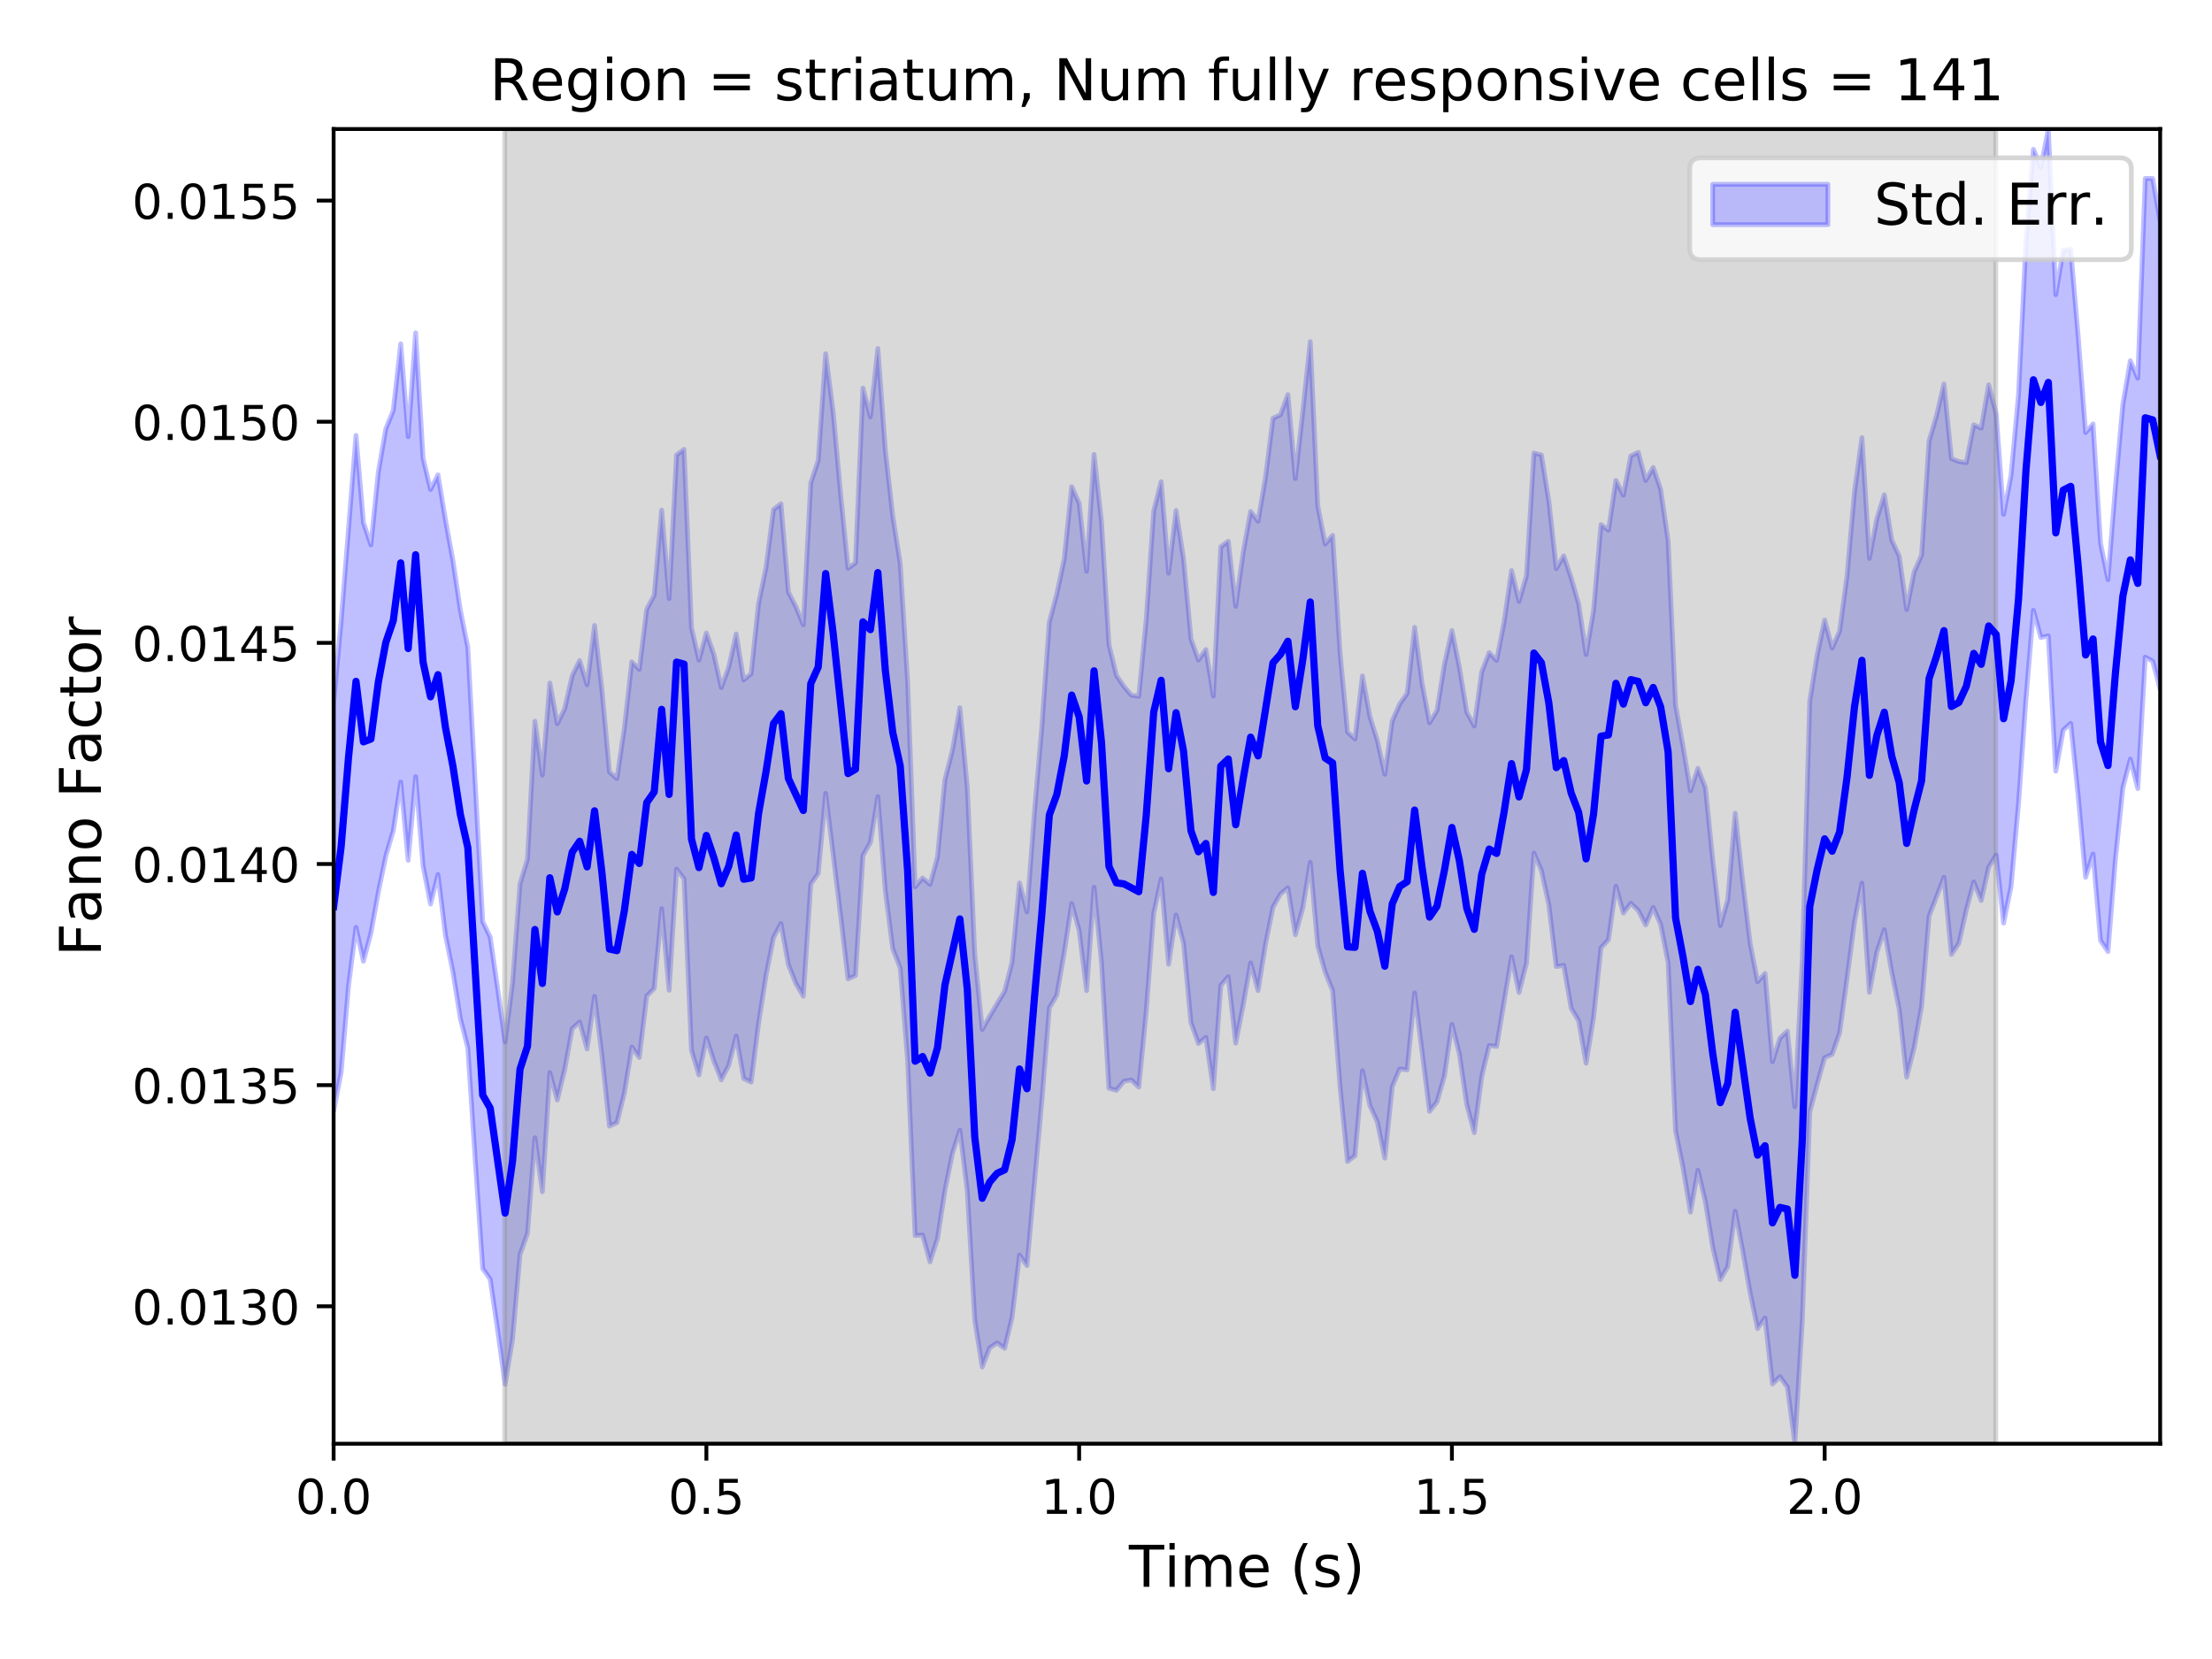 <?xml version="1.0" encoding="utf-8" standalone="no"?>
<!DOCTYPE svg PUBLIC "-//W3C//DTD SVG 1.1//EN"
  "http://www.w3.org/Graphics/SVG/1.1/DTD/svg11.dtd">
<!-- Created with matplotlib (https://matplotlib.org/) -->
<svg height="345.6pt" version="1.1" viewBox="0 0 460.8 345.6" width="460.8pt" xmlns="http://www.w3.org/2000/svg" xmlns:xlink="http://www.w3.org/1999/xlink">
 <defs>
  <style type="text/css">
*{stroke-linecap:butt;stroke-linejoin:round;}
  </style>
 </defs>
 <g id="figure_1">
  <g id="patch_1">
   <path d="M 0 345.6 
L 460.8 345.6 
L 460.8 0 
L 0 0 
z
" style="fill:#ffffff;"/>
  </g>
  <g id="axes_1">
   <g id="patch_2">
    <path d="M 69.5 300.76 
L 450 300.76 
L 450 26.88 
L 69.5 26.88 
z
" style="fill:#ffffff;"/>
   </g>
   <g id="PolyCollection_1">
    <defs>
     <path d="M 69.5 -199.258 
L 69.5 -114.212 
L 71.053 -122.127 
L 72.606 -140.261 
L 74.159 -152.416 
L 75.712 -145.353 
L 77.265 -151.204 
L 78.818 -159.764 
L 80.371 -167.255 
L 81.924 -172.536 
L 83.478 -182.701 
L 85.031 -166.381 
L 86.584 -183.802 
L 88.137 -165.221 
L 89.69 -157.254 
L 91.243 -163.428 
L 92.796 -150.811 
L 94.349 -143.169 
L 95.902 -133.445 
L 97.455 -127.305 
L 99.008 -103.818 
L 100.561 -81.323 
L 102.114 -79.125 
L 103.667 -68.553 
L 105.22 -57.214 
L 106.773 -66.628 
L 108.327 -84.278 
L 109.88 -88.654 
L 111.433 -108.58 
L 112.986 -97.337 
L 114.539 -122.171 
L 116.092 -116.438 
L 117.645 -122.86 
L 119.198 -131.32 
L 120.751 -132.705 
L 122.304 -127.077 
L 123.857 -138.069 
L 125.41 -125.618 
L 126.963 -111.006 
L 128.516 -111.732 
L 130.069 -117.898 
L 131.622 -127.481 
L 133.176 -125.306 
L 134.729 -138.123 
L 136.282 -139.685 
L 137.835 -156.313 
L 139.388 -139.305 
L 140.941 -164.543 
L 142.494 -162.538 
L 144.047 -126.824 
L 145.6 -121.655 
L 147.153 -129.383 
L 148.706 -124.587 
L 150.259 -120.642 
L 151.812 -123.668 
L 153.365 -129.773 
L 154.918 -120.93 
L 156.471 -120.172 
L 158.024 -132.441 
L 159.578 -142.377 
L 161.131 -150.274 
L 162.684 -153.219 
L 164.237 -144.63 
L 165.79 -140.741 
L 167.343 -138.078 
L 168.896 -161.417 
L 170.449 -163.617 
L 172.002 -180.327 
L 173.555 -167.622 
L 175.108 -154.941 
L 176.661 -141.679 
L 178.214 -142.37 
L 179.767 -167.378 
L 181.32 -170.11 
L 182.873 -179.655 
L 184.427 -160.084 
L 185.98 -147.953 
L 187.533 -143.961 
L 189.086 -124.635 
L 190.639 -88.212 
L 192.192 -88.32 
L 193.745 -82.743 
L 195.298 -87.61 
L 196.851 -97.639 
L 198.404 -105.324 
L 199.957 -110.168 
L 201.51 -97.448 
L 203.063 -70.63 
L 204.616 -60.814 
L 206.169 -64.835 
L 207.722 -65.85 
L 209.276 -64.716 
L 210.829 -71.186 
L 212.382 -84.155 
L 213.935 -81.96 
L 215.488 -99.175 
L 217.041 -116.34 
L 218.594 -135.656 
L 220.147 -138.291 
L 221.7 -147.148 
L 223.253 -157.373 
L 224.806 -151.773 
L 226.359 -139.225 
L 227.912 -160.783 
L 229.465 -145.036 
L 231.018 -118.905 
L 232.571 -118.456 
L 234.124 -120.349 
L 235.678 -120.623 
L 237.231 -119.142 
L 238.784 -134.966 
L 240.337 -155.33 
L 241.89 -162.51 
L 243.443 -144.734 
L 244.996 -155 
L 246.549 -149.136 
L 248.102 -132.571 
L 249.655 -128.22 
L 251.208 -129.487 
L 252.761 -118.781 
L 254.314 -140.335 
L 255.867 -142.133 
L 257.42 -128.288 
L 258.973 -136.202 
L 260.527 -145.011 
L 262.08 -139.248 
L 263.633 -148.923 
L 265.186 -156.603 
L 266.739 -159.372 
L 268.292 -160.648 
L 269.845 -150.863 
L 271.398 -156.476 
L 272.951 -165.964 
L 274.504 -148.629 
L 276.057 -143.123 
L 277.61 -139.255 
L 279.163 -119.204 
L 280.716 -103.634 
L 282.269 -104.844 
L 283.822 -122.545 
L 285.376 -115.28 
L 286.929 -111.883 
L 288.482 -104.337 
L 290.035 -119.239 
L 291.588 -122.924 
L 293.141 -122.736 
L 294.694 -138.772 
L 296.247 -126.534 
L 297.8 -114.077 
L 299.353 -116.067 
L 300.906 -121.454 
L 302.459 -132.202 
L 304.012 -126.063 
L 305.565 -115.479 
L 307.118 -109.638 
L 308.671 -121.348 
L 310.224 -127.805 
L 311.778 -127.606 
L 313.331 -136.928 
L 314.884 -146.29 
L 316.437 -138.848 
L 317.99 -144.934 
L 319.543 -167.896 
L 321.096 -164.285 
L 322.649 -157.17 
L 324.202 -144.247 
L 325.755 -144.505 
L 327.308 -135.549 
L 328.861 -132.96 
L 330.414 -124.109 
L 331.967 -133.607 
L 333.52 -148.176 
L 335.073 -149.843 
L 336.627 -160.984 
L 338.18 -155.396 
L 339.733 -157.422 
L 341.286 -155.936 
L 342.839 -152.914 
L 344.392 -156.563 
L 345.945 -153.025 
L 347.498 -145.102 
L 349.051 -110.03 
L 350.604 -102.385 
L 352.157 -93.085 
L 353.71 -101.809 
L 355.263 -95.29 
L 356.816 -85.658 
L 358.369 -79.028 
L 359.922 -81.723 
L 361.476 -93.278 
L 363.029 -85.102 
L 364.582 -76.322 
L 366.135 -68.845 
L 367.688 -71.042 
L 369.241 -57.288 
L 370.794 -58.812 
L 372.347 -56.654 
L 373.9 -44.84 
L 375.453 -70.66 
L 377.006 -113.943 
L 378.559 -119.766 
L 380.112 -125.274 
L 381.665 -125.967 
L 383.218 -130.429 
L 384.771 -141.747 
L 386.324 -153.572 
L 387.878 -161.643 
L 389.431 -138.884 
L 390.984 -147.256 
L 392.537 -151.928 
L 394.09 -143.027 
L 395.643 -135.404 
L 397.196 -121.204 
L 398.749 -127.351 
L 400.302 -136 
L 401.855 -154.775 
L 403.408 -158.756 
L 404.961 -162.854 
L 406.514 -146.778 
L 408.067 -149.085 
L 409.62 -156.039 
L 411.173 -161.883 
L 412.727 -158.005 
L 414.28 -164.966 
L 415.833 -167.5 
L 417.386 -153.302 
L 418.939 -160.965 
L 420.492 -178.201 
L 422.045 -199.993 
L 423.598 -218.467 
L 425.151 -212.796 
L 426.704 -213.15 
L 428.257 -184.955 
L 429.81 -193.51 
L 431.363 -194.915 
L 432.916 -179.939 
L 434.469 -162.836 
L 436.022 -167.692 
L 437.576 -149.687 
L 439.129 -147.382 
L 440.682 -166.602 
L 442.235 -181.468 
L 443.788 -187.468 
L 445.341 -181.319 
L 446.894 -208.712 
L 448.447 -207.847 
L 450 -201.966 
L 450 -299.408 
L 450 -299.408 
L 448.447 -308.42 
L 446.894 -308.424 
L 445.341 -266.814 
L 443.788 -270.453 
L 442.235 -261.388 
L 440.682 -244.181 
L 439.129 -224.859 
L 437.576 -232.462 
L 436.022 -257.292 
L 434.469 -255.481 
L 432.916 -275.602 
L 431.363 -293.639 
L 429.81 -293.481 
L 428.257 -284.215 
L 426.704 -318.72 
L 425.151 -310.722 
L 423.598 -314.497 
L 422.045 -295.198 
L 420.492 -263.33 
L 418.939 -246.556 
L 417.386 -238.462 
L 415.833 -259.369 
L 414.28 -265.439 
L 412.727 -256.407 
L 411.173 -257.093 
L 409.62 -249.22 
L 408.067 -249.45 
L 406.514 -250.071 
L 404.961 -265.601 
L 403.408 -258.98 
L 401.855 -253.696 
L 400.302 -229.93 
L 398.749 -226.454 
L 397.196 -218.591 
L 395.643 -229.742 
L 394.09 -233.083 
L 392.537 -242.538 
L 390.984 -237.505 
L 389.431 -229.281 
L 387.878 -254.444 
L 386.324 -243.124 
L 384.771 -225.602 
L 383.218 -214.077 
L 381.665 -210.588 
L 380.112 -216.44 
L 378.559 -209.168 
L 377.006 -199.569 
L 375.453 -145.665 
L 373.9 -115.032 
L 372.347 -130.804 
L 370.794 -129.346 
L 369.241 -124.421 
L 367.688 -142.807 
L 366.135 -141.076 
L 364.582 -149.09 
L 363.029 -162.041 
L 361.476 -176.181 
L 359.922 -158.112 
L 358.369 -152.767 
L 356.816 -166.264 
L 355.263 -181.545 
L 353.71 -185.54 
L 352.157 -180.839 
L 350.604 -190.096 
L 349.051 -198.777 
L 347.498 -232.89 
L 345.945 -243.65 
L 344.392 -248.218 
L 342.839 -245.497 
L 341.286 -251.372 
L 339.733 -250.626 
L 338.18 -242.44 
L 336.627 -245.523 
L 335.073 -235.161 
L 333.52 -236.308 
L 331.967 -218.451 
L 330.414 -209.244 
L 328.861 -219.79 
L 327.308 -225.212 
L 325.755 -229.809 
L 324.202 -227.136 
L 322.649 -241.179 
L 321.096 -250.833 
L 319.543 -251.231 
L 317.99 -225.648 
L 316.437 -220.331 
L 314.884 -226.753 
L 313.331 -215.989 
L 311.778 -208.02 
L 310.224 -209.646 
L 308.671 -205.633 
L 307.118 -194.365 
L 305.565 -197.229 
L 304.012 -206.596 
L 302.459 -214.241 
L 300.906 -207.229 
L 299.353 -197.567 
L 297.8 -195.028 
L 296.247 -203.218 
L 294.694 -214.919 
L 293.141 -201.136 
L 291.588 -198.936 
L 290.035 -195.44 
L 288.482 -184.304 
L 286.929 -191.306 
L 285.376 -196.302 
L 283.822 -204.803 
L 282.269 -191.66 
L 280.716 -193.088 
L 279.163 -209.459 
L 277.61 -234.078 
L 276.057 -232.259 
L 274.504 -240.277 
L 272.951 -274.428 
L 271.398 -259.929 
L 269.845 -245.887 
L 268.292 -263.391 
L 266.739 -259.193 
L 265.186 -258.46 
L 263.633 -246.143 
L 262.08 -237.018 
L 260.527 -239.071 
L 258.973 -230.478 
L 257.42 -219.292 
L 255.867 -232.852 
L 254.314 -231.689 
L 252.761 -200.602 
L 251.208 -210.285 
L 249.655 -208.105 
L 248.102 -212.491 
L 246.549 -229.209 
L 244.996 -239.263 
L 243.443 -226.191 
L 241.89 -245.265 
L 240.337 -239.148 
L 238.784 -216.53 
L 237.231 -200.539 
L 235.678 -200.789 
L 234.124 -202.611 
L 232.571 -204.902 
L 231.018 -211.278 
L 229.465 -236.797 
L 227.912 -250.933 
L 226.359 -226.589 
L 224.806 -240.76 
L 223.253 -244.224 
L 221.7 -229.109 
L 220.147 -221.844 
L 218.594 -216.021 
L 217.041 -194.217 
L 215.488 -176.292 
L 213.935 -155.639 
L 212.382 -161.672 
L 210.829 -145.175 
L 209.276 -139.09 
L 207.722 -136.515 
L 206.169 -133.883 
L 204.616 -131.138 
L 203.063 -146.736 
L 201.51 -181.513 
L 199.957 -198.172 
L 198.404 -189.267 
L 196.851 -183.191 
L 195.298 -167.072 
L 193.745 -161.364 
L 192.192 -162.688 
L 190.639 -160.847 
L 189.086 -203.432 
L 187.533 -228.15 
L 185.98 -238.059 
L 184.427 -251.888 
L 182.873 -272.99 
L 181.32 -258.753 
L 179.767 -264.738 
L 178.214 -228.348 
L 176.661 -227.222 
L 175.108 -242.75 
L 173.555 -259.836 
L 172.002 -271.91 
L 170.449 -249.672 
L 168.896 -244.958 
L 167.343 -215.437 
L 165.79 -219.221 
L 164.237 -222.236 
L 162.684 -240.651 
L 161.131 -239.459 
L 159.578 -227.352 
L 158.024 -219.86 
L 156.471 -205.242 
L 154.918 -203.95 
L 153.365 -213.533 
L 151.812 -206.618 
L 150.259 -202.356 
L 148.706 -209.296 
L 147.153 -213.747 
L 145.6 -208.074 
L 144.047 -214.855 
L 142.494 -251.981 
L 140.941 -250.807 
L 139.388 -220.902 
L 137.835 -239.331 
L 136.282 -221.584 
L 134.729 -218.671 
L 133.176 -206.149 
L 131.622 -207.736 
L 130.069 -193.946 
L 128.516 -183.396 
L 126.963 -184.784 
L 125.41 -201.692 
L 123.857 -215.311 
L 122.304 -202.941 
L 120.751 -207.999 
L 119.198 -204.831 
L 117.645 -197.962 
L 116.092 -194.825 
L 114.539 -203.318 
L 112.986 -184.128 
L 111.433 -195.353 
L 109.88 -166.618 
L 108.327 -161.467 
L 106.773 -140.862 
L 105.22 -128.562 
L 103.667 -139.66 
L 102.114 -150.392 
L 100.561 -153.621 
L 99.008 -182.103 
L 97.455 -210.736 
L 95.902 -218.469 
L 94.349 -228.855 
L 92.796 -237.321 
L 91.243 -246.676 
L 89.69 -243.631 
L 88.137 -250.12 
L 86.584 -276.274 
L 85.031 -254.622 
L 83.478 -273.971 
L 81.924 -260.087 
L 80.371 -256.273 
L 78.818 -247.269 
L 77.265 -232.086 
L 75.712 -236.755 
L 74.159 -254.908 
L 72.606 -235.406 
L 71.053 -216.105 
L 69.5 -199.258 
z
" id="m61579d5938" style="stroke:#0000ff;stroke-opacity:0.25;"/>
    </defs>
    <g clip-path="url(#p8b6a4f9b05)">
     <use style="fill:#0000ff;fill-opacity:0.25;stroke:#0000ff;stroke-opacity:0.25;" x="0" xlink:href="#m61579d5938" y="345.6"/>
    </g>
   </g>
   <g id="PolyCollection_2">
    <defs>
     <path d="M 105.143 -44.84 
L 105.143 -318.72 
L 415.755 -318.72 
L 415.755 -44.84 
L 415.755 -44.84 
L 105.143 -44.84 
z
" id="m25754f396a" style="stroke:#808080;stroke-opacity:0.3;"/>
    </defs>
    <g clip-path="url(#p8b6a4f9b05)">
     <use style="fill:#808080;fill-opacity:0.3;stroke:#808080;stroke-opacity:0.3;" x="0" xlink:href="#m25754f396a" y="345.6"/>
    </g>
   </g>
   <g id="matplotlib.axis_1">
    <g id="xtick_1">
     <g id="line2d_1">
      <defs>
       <path d="M 0 0 
L 0 3.5 
" id="m25c02a7a98" style="stroke:#000000;stroke-width:0.8;"/>
      </defs>
      <g>
       <use style="stroke:#000000;stroke-width:0.8;" x="69.5" xlink:href="#m25c02a7a98" y="300.76"/>
      </g>
     </g>
     <g id="text_1">
      <!-- 0.0 -->
      <defs>
       <path d="M 31.781 66.406 
Q 24.172 66.406 20.328 58.906 
Q 16.5 51.422 16.5 36.375 
Q 16.5 21.391 20.328 13.891 
Q 24.172 6.391 31.781 6.391 
Q 39.453 6.391 43.281 13.891 
Q 47.125 21.391 47.125 36.375 
Q 47.125 51.422 43.281 58.906 
Q 39.453 66.406 31.781 66.406 
z
M 31.781 74.219 
Q 44.047 74.219 50.516 64.516 
Q 56.984 54.828 56.984 36.375 
Q 56.984 17.969 50.516 8.266 
Q 44.047 -1.422 31.781 -1.422 
Q 19.531 -1.422 13.062 8.266 
Q 6.594 17.969 6.594 36.375 
Q 6.594 54.828 13.062 64.516 
Q 19.531 74.219 31.781 74.219 
z
" id="DejaVuSans-48"/>
       <path d="M 10.688 12.406 
L 21 12.406 
L 21 0 
L 10.688 0 
z
" id="DejaVuSans-46"/>
      </defs>
      <g transform="translate(61.548 315.358)scale(0.1 -0.1)">
       <use xlink:href="#DejaVuSans-48"/>
       <use x="63.623" xlink:href="#DejaVuSans-46"/>
       <use x="95.41" xlink:href="#DejaVuSans-48"/>
      </g>
     </g>
    </g>
    <g id="xtick_2">
     <g id="line2d_2">
      <g>
       <use style="stroke:#000000;stroke-width:0.8;" x="147.153" xlink:href="#m25c02a7a98" y="300.76"/>
      </g>
     </g>
     <g id="text_2">
      <!-- 0.5 -->
      <defs>
       <path d="M 10.797 72.906 
L 49.516 72.906 
L 49.516 64.594 
L 19.828 64.594 
L 19.828 46.734 
Q 21.969 47.469 24.109 47.828 
Q 26.266 48.188 28.422 48.188 
Q 40.625 48.188 47.75 41.5 
Q 54.891 34.812 54.891 23.391 
Q 54.891 11.625 47.562 5.094 
Q 40.234 -1.422 26.906 -1.422 
Q 22.312 -1.422 17.547 -0.641 
Q 12.797 0.141 7.719 1.703 
L 7.719 11.625 
Q 12.109 9.234 16.797 8.062 
Q 21.484 6.891 26.703 6.891 
Q 35.156 6.891 40.078 11.328 
Q 45.016 15.766 45.016 23.391 
Q 45.016 31 40.078 35.438 
Q 35.156 39.891 26.703 39.891 
Q 22.75 39.891 18.812 39.016 
Q 14.891 38.141 10.797 36.281 
z
" id="DejaVuSans-53"/>
      </defs>
      <g transform="translate(139.201 315.358)scale(0.1 -0.1)">
       <use xlink:href="#DejaVuSans-48"/>
       <use x="63.623" xlink:href="#DejaVuSans-46"/>
       <use x="95.41" xlink:href="#DejaVuSans-53"/>
      </g>
     </g>
    </g>
    <g id="xtick_3">
     <g id="line2d_3">
      <g>
       <use style="stroke:#000000;stroke-width:0.8;" x="224.806" xlink:href="#m25c02a7a98" y="300.76"/>
      </g>
     </g>
     <g id="text_3">
      <!-- 1.0 -->
      <defs>
       <path d="M 12.406 8.297 
L 28.516 8.297 
L 28.516 63.922 
L 10.984 60.406 
L 10.984 69.391 
L 28.422 72.906 
L 38.281 72.906 
L 38.281 8.297 
L 54.391 8.297 
L 54.391 0 
L 12.406 0 
z
" id="DejaVuSans-49"/>
      </defs>
      <g transform="translate(216.855 315.358)scale(0.1 -0.1)">
       <use xlink:href="#DejaVuSans-49"/>
       <use x="63.623" xlink:href="#DejaVuSans-46"/>
       <use x="95.41" xlink:href="#DejaVuSans-48"/>
      </g>
     </g>
    </g>
    <g id="xtick_4">
     <g id="line2d_4">
      <g>
       <use style="stroke:#000000;stroke-width:0.8;" x="302.459" xlink:href="#m25c02a7a98" y="300.76"/>
      </g>
     </g>
     <g id="text_4">
      <!-- 1.5 -->
      <g transform="translate(294.508 315.358)scale(0.1 -0.1)">
       <use xlink:href="#DejaVuSans-49"/>
       <use x="63.623" xlink:href="#DejaVuSans-46"/>
       <use x="95.41" xlink:href="#DejaVuSans-53"/>
      </g>
     </g>
    </g>
    <g id="xtick_5">
     <g id="line2d_5">
      <g>
       <use style="stroke:#000000;stroke-width:0.8;" x="380.112" xlink:href="#m25c02a7a98" y="300.76"/>
      </g>
     </g>
     <g id="text_5">
      <!-- 2.0 -->
      <defs>
       <path d="M 19.188 8.297 
L 53.609 8.297 
L 53.609 0 
L 7.328 0 
L 7.328 8.297 
Q 12.938 14.109 22.625 23.891 
Q 32.328 33.688 34.812 36.531 
Q 39.547 41.844 41.422 45.531 
Q 43.312 49.219 43.312 52.781 
Q 43.312 58.594 39.234 62.25 
Q 35.156 65.922 28.609 65.922 
Q 23.969 65.922 18.812 64.312 
Q 13.672 62.703 7.812 59.422 
L 7.812 69.391 
Q 13.766 71.781 18.938 73 
Q 24.125 74.219 28.422 74.219 
Q 39.75 74.219 46.484 68.547 
Q 53.219 62.891 53.219 53.422 
Q 53.219 48.922 51.531 44.891 
Q 49.859 40.875 45.406 35.406 
Q 44.188 33.984 37.641 27.219 
Q 31.109 20.453 19.188 8.297 
z
" id="DejaVuSans-50"/>
      </defs>
      <g transform="translate(372.161 315.358)scale(0.1 -0.1)">
       <use xlink:href="#DejaVuSans-50"/>
       <use x="63.623" xlink:href="#DejaVuSans-46"/>
       <use x="95.41" xlink:href="#DejaVuSans-48"/>
      </g>
     </g>
    </g>
    <g id="text_6">
     <!-- Time (s) -->
     <defs>
      <path d="M -0.297 72.906 
L 61.375 72.906 
L 61.375 64.594 
L 35.5 64.594 
L 35.5 0 
L 25.594 0 
L 25.594 64.594 
L -0.297 64.594 
z
" id="DejaVuSans-84"/>
      <path d="M 9.422 54.688 
L 18.406 54.688 
L 18.406 0 
L 9.422 0 
z
M 9.422 75.984 
L 18.406 75.984 
L 18.406 64.594 
L 9.422 64.594 
z
" id="DejaVuSans-105"/>
      <path d="M 52 44.188 
Q 55.375 50.25 60.062 53.125 
Q 64.75 56 71.094 56 
Q 79.641 56 84.281 50.016 
Q 88.922 44.047 88.922 33.016 
L 88.922 0 
L 79.891 0 
L 79.891 32.719 
Q 79.891 40.578 77.094 44.375 
Q 74.312 48.188 68.609 48.188 
Q 61.625 48.188 57.562 43.547 
Q 53.516 38.922 53.516 30.906 
L 53.516 0 
L 44.484 0 
L 44.484 32.719 
Q 44.484 40.625 41.703 44.406 
Q 38.922 48.188 33.109 48.188 
Q 26.219 48.188 22.156 43.531 
Q 18.109 38.875 18.109 30.906 
L 18.109 0 
L 9.078 0 
L 9.078 54.688 
L 18.109 54.688 
L 18.109 46.188 
Q 21.188 51.219 25.484 53.609 
Q 29.781 56 35.688 56 
Q 41.656 56 45.828 52.969 
Q 50 49.953 52 44.188 
z
" id="DejaVuSans-109"/>
      <path d="M 56.203 29.594 
L 56.203 25.203 
L 14.891 25.203 
Q 15.484 15.922 20.484 11.062 
Q 25.484 6.203 34.422 6.203 
Q 39.594 6.203 44.453 7.469 
Q 49.312 8.734 54.109 11.281 
L 54.109 2.781 
Q 49.266 0.734 44.188 -0.344 
Q 39.109 -1.422 33.891 -1.422 
Q 20.797 -1.422 13.156 6.188 
Q 5.516 13.812 5.516 26.812 
Q 5.516 40.234 12.766 48.109 
Q 20.016 56 32.328 56 
Q 43.359 56 49.781 48.891 
Q 56.203 41.797 56.203 29.594 
z
M 47.219 32.234 
Q 47.125 39.594 43.094 43.984 
Q 39.062 48.391 32.422 48.391 
Q 24.906 48.391 20.391 44.141 
Q 15.875 39.891 15.188 32.172 
z
" id="DejaVuSans-101"/>
      <path id="DejaVuSans-32"/>
      <path d="M 31 75.875 
Q 24.469 64.656 21.281 53.656 
Q 18.109 42.672 18.109 31.391 
Q 18.109 20.125 21.312 9.062 
Q 24.516 -2 31 -13.188 
L 23.188 -13.188 
Q 15.875 -1.703 12.234 9.375 
Q 8.594 20.453 8.594 31.391 
Q 8.594 42.281 12.203 53.312 
Q 15.828 64.359 23.188 75.875 
z
" id="DejaVuSans-40"/>
      <path d="M 44.281 53.078 
L 44.281 44.578 
Q 40.484 46.531 36.375 47.5 
Q 32.281 48.484 27.875 48.484 
Q 21.188 48.484 17.844 46.438 
Q 14.5 44.391 14.5 40.281 
Q 14.5 37.156 16.891 35.375 
Q 19.281 33.594 26.516 31.984 
L 29.594 31.297 
Q 39.156 29.25 43.188 25.516 
Q 47.219 21.781 47.219 15.094 
Q 47.219 7.469 41.188 3.016 
Q 35.156 -1.422 24.609 -1.422 
Q 20.219 -1.422 15.453 -0.562 
Q 10.688 0.297 5.422 2 
L 5.422 11.281 
Q 10.406 8.688 15.234 7.391 
Q 20.062 6.109 24.812 6.109 
Q 31.156 6.109 34.562 8.281 
Q 37.984 10.453 37.984 14.406 
Q 37.984 18.062 35.516 20.016 
Q 33.062 21.969 24.703 23.781 
L 21.578 24.516 
Q 13.234 26.266 9.516 29.906 
Q 5.812 33.547 5.812 39.891 
Q 5.812 47.609 11.281 51.797 
Q 16.75 56 26.812 56 
Q 31.781 56 36.172 55.266 
Q 40.578 54.547 44.281 53.078 
z
" id="DejaVuSans-115"/>
      <path d="M 8.016 75.875 
L 15.828 75.875 
Q 23.141 64.359 26.781 53.312 
Q 30.422 42.281 30.422 31.391 
Q 30.422 20.453 26.781 9.375 
Q 23.141 -1.703 15.828 -13.188 
L 8.016 -13.188 
Q 14.5 -2 17.703 9.062 
Q 20.906 20.125 20.906 31.391 
Q 20.906 42.672 17.703 53.656 
Q 14.5 64.656 8.016 75.875 
z
" id="DejaVuSans-41"/>
     </defs>
     <g transform="translate(235.171 330.556)scale(0.12 -0.12)">
      <use xlink:href="#DejaVuSans-84"/>
      <use x="61.037" xlink:href="#DejaVuSans-105"/>
      <use x="88.82" xlink:href="#DejaVuSans-109"/>
      <use x="186.232" xlink:href="#DejaVuSans-101"/>
      <use x="247.756" xlink:href="#DejaVuSans-32"/>
      <use x="279.543" xlink:href="#DejaVuSans-40"/>
      <use x="318.557" xlink:href="#DejaVuSans-115"/>
      <use x="370.656" xlink:href="#DejaVuSans-41"/>
     </g>
    </g>
   </g>
   <g id="matplotlib.axis_2">
    <g id="ytick_1">
     <g id="line2d_6">
      <defs>
       <path d="M 0 0 
L -3.5 0 
" id="m625595a9f8" style="stroke:#000000;stroke-width:0.8;"/>
      </defs>
      <g>
       <use style="stroke:#000000;stroke-width:0.8;" x="69.5" xlink:href="#m625595a9f8" y="272.119"/>
      </g>
     </g>
     <g id="text_7">
      <!-- 0.0130 -->
      <defs>
       <path d="M 40.578 39.312 
Q 47.656 37.797 51.625 33 
Q 55.609 28.219 55.609 21.188 
Q 55.609 10.406 48.188 4.484 
Q 40.766 -1.422 27.094 -1.422 
Q 22.516 -1.422 17.656 -0.516 
Q 12.797 0.391 7.625 2.203 
L 7.625 11.719 
Q 11.719 9.328 16.594 8.109 
Q 21.484 6.891 26.812 6.891 
Q 36.078 6.891 40.938 10.547 
Q 45.797 14.203 45.797 21.188 
Q 45.797 27.641 41.281 31.266 
Q 36.766 34.906 28.719 34.906 
L 20.219 34.906 
L 20.219 43.016 
L 29.109 43.016 
Q 36.375 43.016 40.234 45.922 
Q 44.094 48.828 44.094 54.297 
Q 44.094 59.906 40.109 62.906 
Q 36.141 65.922 28.719 65.922 
Q 24.656 65.922 20.016 65.031 
Q 15.375 64.156 9.812 62.312 
L 9.812 71.094 
Q 15.438 72.656 20.344 73.438 
Q 25.25 74.219 29.594 74.219 
Q 40.828 74.219 47.359 69.109 
Q 53.906 64.016 53.906 55.328 
Q 53.906 49.266 50.438 45.094 
Q 46.969 40.922 40.578 39.312 
z
" id="DejaVuSans-51"/>
      </defs>
      <g transform="translate(27.509 275.918)scale(0.1 -0.1)">
       <use xlink:href="#DejaVuSans-48"/>
       <use x="63.623" xlink:href="#DejaVuSans-46"/>
       <use x="95.41" xlink:href="#DejaVuSans-48"/>
       <use x="159.033" xlink:href="#DejaVuSans-49"/>
       <use x="222.656" xlink:href="#DejaVuSans-51"/>
       <use x="286.279" xlink:href="#DejaVuSans-48"/>
      </g>
     </g>
    </g>
    <g id="ytick_2">
     <g id="line2d_7">
      <g>
       <use style="stroke:#000000;stroke-width:0.8;" x="69.5" xlink:href="#m625595a9f8" y="226.052"/>
      </g>
     </g>
     <g id="text_8">
      <!-- 0.0135 -->
      <g transform="translate(27.509 229.851)scale(0.1 -0.1)">
       <use xlink:href="#DejaVuSans-48"/>
       <use x="63.623" xlink:href="#DejaVuSans-46"/>
       <use x="95.41" xlink:href="#DejaVuSans-48"/>
       <use x="159.033" xlink:href="#DejaVuSans-49"/>
       <use x="222.656" xlink:href="#DejaVuSans-51"/>
       <use x="286.279" xlink:href="#DejaVuSans-53"/>
      </g>
     </g>
    </g>
    <g id="ytick_3">
     <g id="line2d_8">
      <g>
       <use style="stroke:#000000;stroke-width:0.8;" x="69.5" xlink:href="#m625595a9f8" y="179.985"/>
      </g>
     </g>
     <g id="text_9">
      <!-- 0.0140 -->
      <defs>
       <path d="M 37.797 64.312 
L 12.891 25.391 
L 37.797 25.391 
z
M 35.203 72.906 
L 47.609 72.906 
L 47.609 25.391 
L 58.016 25.391 
L 58.016 17.188 
L 47.609 17.188 
L 47.609 0 
L 37.797 0 
L 37.797 17.188 
L 4.891 17.188 
L 4.891 26.703 
z
" id="DejaVuSans-52"/>
      </defs>
      <g transform="translate(27.509 183.784)scale(0.1 -0.1)">
       <use xlink:href="#DejaVuSans-48"/>
       <use x="63.623" xlink:href="#DejaVuSans-46"/>
       <use x="95.41" xlink:href="#DejaVuSans-48"/>
       <use x="159.033" xlink:href="#DejaVuSans-49"/>
       <use x="222.656" xlink:href="#DejaVuSans-52"/>
       <use x="286.279" xlink:href="#DejaVuSans-48"/>
      </g>
     </g>
    </g>
    <g id="ytick_4">
     <g id="line2d_9">
      <g>
       <use style="stroke:#000000;stroke-width:0.8;" x="69.5" xlink:href="#m625595a9f8" y="133.919"/>
      </g>
     </g>
     <g id="text_10">
      <!-- 0.0145 -->
      <g transform="translate(27.509 137.718)scale(0.1 -0.1)">
       <use xlink:href="#DejaVuSans-48"/>
       <use x="63.623" xlink:href="#DejaVuSans-46"/>
       <use x="95.41" xlink:href="#DejaVuSans-48"/>
       <use x="159.033" xlink:href="#DejaVuSans-49"/>
       <use x="222.656" xlink:href="#DejaVuSans-52"/>
       <use x="286.279" xlink:href="#DejaVuSans-53"/>
      </g>
     </g>
    </g>
    <g id="ytick_5">
     <g id="line2d_10">
      <g>
       <use style="stroke:#000000;stroke-width:0.8;" x="69.5" xlink:href="#m625595a9f8" y="87.852"/>
      </g>
     </g>
     <g id="text_11">
      <!-- 0.0150 -->
      <g transform="translate(27.509 91.651)scale(0.1 -0.1)">
       <use xlink:href="#DejaVuSans-48"/>
       <use x="63.623" xlink:href="#DejaVuSans-46"/>
       <use x="95.41" xlink:href="#DejaVuSans-48"/>
       <use x="159.033" xlink:href="#DejaVuSans-49"/>
       <use x="222.656" xlink:href="#DejaVuSans-53"/>
       <use x="286.279" xlink:href="#DejaVuSans-48"/>
      </g>
     </g>
    </g>
    <g id="ytick_6">
     <g id="line2d_11">
      <g>
       <use style="stroke:#000000;stroke-width:0.8;" x="69.5" xlink:href="#m625595a9f8" y="41.785"/>
      </g>
     </g>
     <g id="text_12">
      <!-- 0.0155 -->
      <g transform="translate(27.509 45.584)scale(0.1 -0.1)">
       <use xlink:href="#DejaVuSans-48"/>
       <use x="63.623" xlink:href="#DejaVuSans-46"/>
       <use x="95.41" xlink:href="#DejaVuSans-48"/>
       <use x="159.033" xlink:href="#DejaVuSans-49"/>
       <use x="222.656" xlink:href="#DejaVuSans-53"/>
       <use x="286.279" xlink:href="#DejaVuSans-53"/>
      </g>
     </g>
    </g>
    <g id="text_13">
     <!-- Fano Factor -->
     <defs>
      <path d="M 9.812 72.906 
L 51.703 72.906 
L 51.703 64.594 
L 19.672 64.594 
L 19.672 43.109 
L 48.578 43.109 
L 48.578 34.812 
L 19.672 34.812 
L 19.672 0 
L 9.812 0 
z
" id="DejaVuSans-70"/>
      <path d="M 34.281 27.484 
Q 23.391 27.484 19.188 25 
Q 14.984 22.516 14.984 16.5 
Q 14.984 11.719 18.141 8.906 
Q 21.297 6.109 26.703 6.109 
Q 34.188 6.109 38.703 11.406 
Q 43.219 16.703 43.219 25.484 
L 43.219 27.484 
z
M 52.203 31.203 
L 52.203 0 
L 43.219 0 
L 43.219 8.297 
Q 40.141 3.328 35.547 0.953 
Q 30.953 -1.422 24.312 -1.422 
Q 15.922 -1.422 10.953 3.297 
Q 6 8.016 6 15.922 
Q 6 25.141 12.172 29.828 
Q 18.359 34.516 30.609 34.516 
L 43.219 34.516 
L 43.219 35.406 
Q 43.219 41.609 39.141 45 
Q 35.062 48.391 27.688 48.391 
Q 23 48.391 18.547 47.266 
Q 14.109 46.141 10.016 43.891 
L 10.016 52.203 
Q 14.938 54.109 19.578 55.047 
Q 24.219 56 28.609 56 
Q 40.484 56 46.344 49.844 
Q 52.203 43.703 52.203 31.203 
z
" id="DejaVuSans-97"/>
      <path d="M 54.891 33.016 
L 54.891 0 
L 45.906 0 
L 45.906 32.719 
Q 45.906 40.484 42.875 44.328 
Q 39.844 48.188 33.797 48.188 
Q 26.516 48.188 22.312 43.547 
Q 18.109 38.922 18.109 30.906 
L 18.109 0 
L 9.078 0 
L 9.078 54.688 
L 18.109 54.688 
L 18.109 46.188 
Q 21.344 51.125 25.703 53.562 
Q 30.078 56 35.797 56 
Q 45.219 56 50.047 50.172 
Q 54.891 44.344 54.891 33.016 
z
" id="DejaVuSans-110"/>
      <path d="M 30.609 48.391 
Q 23.391 48.391 19.188 42.75 
Q 14.984 37.109 14.984 27.297 
Q 14.984 17.484 19.156 11.844 
Q 23.344 6.203 30.609 6.203 
Q 37.797 6.203 41.984 11.859 
Q 46.188 17.531 46.188 27.297 
Q 46.188 37.016 41.984 42.703 
Q 37.797 48.391 30.609 48.391 
z
M 30.609 56 
Q 42.328 56 49.016 48.375 
Q 55.719 40.766 55.719 27.297 
Q 55.719 13.875 49.016 6.219 
Q 42.328 -1.422 30.609 -1.422 
Q 18.844 -1.422 12.172 6.219 
Q 5.516 13.875 5.516 27.297 
Q 5.516 40.766 12.172 48.375 
Q 18.844 56 30.609 56 
z
" id="DejaVuSans-111"/>
      <path d="M 48.781 52.594 
L 48.781 44.188 
Q 44.969 46.297 41.141 47.344 
Q 37.312 48.391 33.406 48.391 
Q 24.656 48.391 19.812 42.844 
Q 14.984 37.312 14.984 27.297 
Q 14.984 17.281 19.812 11.734 
Q 24.656 6.203 33.406 6.203 
Q 37.312 6.203 41.141 7.25 
Q 44.969 8.297 48.781 10.406 
L 48.781 2.094 
Q 45.016 0.344 40.984 -0.531 
Q 36.969 -1.422 32.422 -1.422 
Q 20.062 -1.422 12.781 6.344 
Q 5.516 14.109 5.516 27.297 
Q 5.516 40.672 12.859 48.328 
Q 20.219 56 33.016 56 
Q 37.156 56 41.109 55.141 
Q 45.062 54.297 48.781 52.594 
z
" id="DejaVuSans-99"/>
      <path d="M 18.312 70.219 
L 18.312 54.688 
L 36.812 54.688 
L 36.812 47.703 
L 18.312 47.703 
L 18.312 18.016 
Q 18.312 11.328 20.141 9.422 
Q 21.969 7.516 27.594 7.516 
L 36.812 7.516 
L 36.812 0 
L 27.594 0 
Q 17.188 0 13.234 3.875 
Q 9.281 7.766 9.281 18.016 
L 9.281 47.703 
L 2.688 47.703 
L 2.688 54.688 
L 9.281 54.688 
L 9.281 70.219 
z
" id="DejaVuSans-116"/>
      <path d="M 41.109 46.297 
Q 39.594 47.172 37.812 47.578 
Q 36.031 48 33.891 48 
Q 26.266 48 22.188 43.047 
Q 18.109 38.094 18.109 28.812 
L 18.109 0 
L 9.078 0 
L 9.078 54.688 
L 18.109 54.688 
L 18.109 46.188 
Q 20.953 51.172 25.484 53.578 
Q 30.031 56 36.531 56 
Q 37.453 56 38.578 55.875 
Q 39.703 55.766 41.062 55.516 
z
" id="DejaVuSans-114"/>
     </defs>
     <g transform="translate(21.014 199.228)rotate(-90)scale(0.12 -0.12)">
      <use xlink:href="#DejaVuSans-70"/>
      <use x="57.379" xlink:href="#DejaVuSans-97"/>
      <use x="118.658" xlink:href="#DejaVuSans-110"/>
      <use x="182.037" xlink:href="#DejaVuSans-111"/>
      <use x="243.219" xlink:href="#DejaVuSans-32"/>
      <use x="275.006" xlink:href="#DejaVuSans-70"/>
      <use x="332.385" xlink:href="#DejaVuSans-97"/>
      <use x="393.664" xlink:href="#DejaVuSans-99"/>
      <use x="448.645" xlink:href="#DejaVuSans-116"/>
      <use x="487.854" xlink:href="#DejaVuSans-111"/>
      <use x="549.035" xlink:href="#DejaVuSans-114"/>
     </g>
    </g>
   </g>
   <g id="line2d_12">
    <path clip-path="url(#p8b6a4f9b05)" d="M 69.5 188.865 
L 71.053 176.484 
L 72.606 157.767 
L 74.159 141.938 
L 75.712 154.546 
L 77.265 153.955 
L 78.818 142.084 
L 80.371 133.836 
L 81.924 129.289 
L 83.478 117.264 
L 85.031 135.098 
L 86.584 115.562 
L 88.137 137.929 
L 89.69 145.157 
L 91.243 140.548 
L 92.796 151.534 
L 94.349 159.588 
L 95.902 169.643 
L 97.455 176.579 
L 100.561 228.128 
L 102.114 230.841 
L 105.22 252.712 
L 106.773 241.855 
L 108.327 222.728 
L 109.88 217.964 
L 111.433 193.634 
L 112.986 204.868 
L 114.539 182.856 
L 116.092 189.969 
L 117.645 185.189 
L 119.198 177.524 
L 120.751 175.248 
L 122.304 180.591 
L 123.857 168.91 
L 125.41 181.945 
L 126.963 197.705 
L 128.516 198.036 
L 130.069 189.678 
L 131.622 177.991 
L 133.176 179.872 
L 134.729 167.203 
L 136.282 164.965 
L 137.835 147.778 
L 139.388 165.497 
L 140.941 137.925 
L 142.494 138.34 
L 144.047 174.761 
L 145.6 180.735 
L 147.153 174.035 
L 148.706 178.658 
L 150.259 184.101 
L 151.812 180.457 
L 153.365 173.947 
L 154.918 183.16 
L 156.471 182.893 
L 158.024 169.449 
L 159.578 160.736 
L 161.131 150.733 
L 162.684 148.665 
L 164.237 162.167 
L 167.343 168.843 
L 168.896 142.412 
L 170.449 138.956 
L 172.002 119.482 
L 173.555 131.871 
L 176.661 161.149 
L 178.214 160.241 
L 179.767 129.542 
L 181.32 131.169 
L 182.873 119.277 
L 184.427 139.614 
L 185.98 152.594 
L 187.533 159.545 
L 189.086 181.566 
L 190.639 221.07 
L 192.192 220.096 
L 193.745 223.547 
L 195.298 218.259 
L 196.851 205.185 
L 199.957 191.43 
L 201.51 206.119 
L 203.063 236.917 
L 204.616 249.624 
L 206.169 246.241 
L 207.722 244.417 
L 209.276 243.697 
L 210.829 237.42 
L 212.382 222.687 
L 213.935 226.801 
L 215.488 207.866 
L 217.041 190.321 
L 218.594 169.762 
L 220.147 165.532 
L 221.7 157.472 
L 223.253 144.802 
L 224.806 149.334 
L 226.359 162.693 
L 227.912 139.742 
L 229.465 154.683 
L 231.018 180.509 
L 232.571 183.921 
L 234.124 184.12 
L 237.231 185.76 
L 238.784 169.852 
L 240.337 148.361 
L 241.89 141.713 
L 243.443 160.138 
L 244.996 148.469 
L 246.549 156.428 
L 248.102 173.069 
L 249.655 177.438 
L 251.208 175.714 
L 252.761 185.908 
L 254.314 159.588 
L 255.867 158.108 
L 257.42 171.81 
L 258.973 162.26 
L 260.527 153.559 
L 262.08 157.467 
L 265.186 138.068 
L 266.739 136.317 
L 268.292 133.58 
L 269.845 147.225 
L 271.398 137.398 
L 272.951 125.404 
L 274.504 151.147 
L 276.057 157.909 
L 277.61 158.933 
L 279.163 181.268 
L 280.716 197.239 
L 282.269 197.348 
L 283.822 181.926 
L 285.376 189.809 
L 286.929 194.005 
L 288.482 201.28 
L 290.035 188.261 
L 291.588 184.67 
L 293.141 183.664 
L 294.694 168.754 
L 296.247 180.724 
L 297.8 191.048 
L 299.353 188.783 
L 300.906 181.259 
L 302.459 172.378 
L 304.012 179.271 
L 305.565 189.246 
L 307.118 193.599 
L 308.671 182.11 
L 310.224 176.874 
L 311.778 177.787 
L 313.331 169.142 
L 314.884 159.079 
L 316.437 166.011 
L 317.99 160.309 
L 319.543 136.036 
L 321.096 138.041 
L 322.649 146.426 
L 324.202 159.909 
L 325.755 158.443 
L 327.308 165.22 
L 328.861 169.225 
L 330.414 178.924 
L 331.967 169.571 
L 333.52 153.358 
L 335.073 153.098 
L 336.627 142.346 
L 338.18 146.682 
L 339.733 141.576 
L 341.286 141.946 
L 342.839 146.395 
L 344.392 143.209 
L 345.945 147.262 
L 347.498 156.604 
L 349.051 191.196 
L 350.604 199.359 
L 352.157 208.638 
L 353.71 201.925 
L 355.263 207.183 
L 356.816 219.639 
L 358.369 229.702 
L 359.922 225.683 
L 361.476 210.871 
L 364.582 232.894 
L 366.135 240.639 
L 367.688 238.676 
L 369.241 254.746 
L 370.794 251.521 
L 372.347 251.871 
L 373.9 265.664 
L 375.453 237.437 
L 377.006 188.844 
L 378.559 181.133 
L 380.112 174.743 
L 381.665 177.322 
L 383.218 173.347 
L 384.771 161.926 
L 386.324 147.252 
L 387.878 137.556 
L 389.431 161.518 
L 390.984 153.219 
L 392.537 148.367 
L 394.09 157.545 
L 395.643 163.027 
L 397.196 175.703 
L 398.749 168.698 
L 400.302 162.635 
L 401.855 141.364 
L 403.408 136.732 
L 404.961 131.373 
L 406.514 147.176 
L 408.067 146.332 
L 409.62 142.971 
L 411.173 136.112 
L 412.727 138.394 
L 414.28 130.398 
L 415.833 132.166 
L 417.386 149.718 
L 418.939 141.839 
L 420.492 124.834 
L 422.045 98.005 
L 423.598 79.118 
L 425.151 83.841 
L 426.704 79.665 
L 428.257 111.015 
L 429.81 102.105 
L 431.363 101.323 
L 432.916 117.83 
L 434.469 136.441 
L 436.022 133.108 
L 437.576 154.525 
L 439.129 159.48 
L 440.682 140.209 
L 442.235 124.172 
L 443.788 116.64 
L 445.341 121.534 
L 446.894 87.032 
L 448.447 87.467 
L 450 94.913 
L 450 94.913 
" style="fill:none;stroke:#0000ff;stroke-linecap:square;stroke-width:1.5;"/>
   </g>
   <g id="patch_3">
    <path d="M 69.5 300.76 
L 69.5 26.88 
" style="fill:none;stroke:#000000;stroke-linecap:square;stroke-linejoin:miter;stroke-width:0.8;"/>
   </g>
   <g id="patch_4">
    <path d="M 450 300.76 
L 450 26.88 
" style="fill:none;stroke:#000000;stroke-linecap:square;stroke-linejoin:miter;stroke-width:0.8;"/>
   </g>
   <g id="patch_5">
    <path d="M 69.5 300.76 
L 450 300.76 
" style="fill:none;stroke:#000000;stroke-linecap:square;stroke-linejoin:miter;stroke-width:0.8;"/>
   </g>
   <g id="patch_6">
    <path d="M 69.5 26.88 
L 450 26.88 
" style="fill:none;stroke:#000000;stroke-linecap:square;stroke-linejoin:miter;stroke-width:0.8;"/>
   </g>
   <g id="text_14">
    <!-- Region = striatum, Num fully responsive cells = 141 -->
    <defs>
     <path d="M 44.391 34.188 
Q 47.562 33.109 50.562 29.594 
Q 53.562 26.078 56.594 19.922 
L 66.609 0 
L 56 0 
L 46.688 18.703 
Q 43.062 26.031 39.672 28.422 
Q 36.281 30.812 30.422 30.812 
L 19.672 30.812 
L 19.672 0 
L 9.812 0 
L 9.812 72.906 
L 32.078 72.906 
Q 44.578 72.906 50.734 67.672 
Q 56.891 62.453 56.891 51.906 
Q 56.891 45.016 53.688 40.469 
Q 50.484 35.938 44.391 34.188 
z
M 19.672 64.797 
L 19.672 38.922 
L 32.078 38.922 
Q 39.203 38.922 42.844 42.219 
Q 46.484 45.516 46.484 51.906 
Q 46.484 58.297 42.844 61.547 
Q 39.203 64.797 32.078 64.797 
z
" id="DejaVuSans-82"/>
     <path d="M 45.406 27.984 
Q 45.406 37.75 41.375 43.109 
Q 37.359 48.484 30.078 48.484 
Q 22.859 48.484 18.828 43.109 
Q 14.797 37.75 14.797 27.984 
Q 14.797 18.266 18.828 12.891 
Q 22.859 7.516 30.078 7.516 
Q 37.359 7.516 41.375 12.891 
Q 45.406 18.266 45.406 27.984 
z
M 54.391 6.781 
Q 54.391 -7.172 48.188 -13.984 
Q 42 -20.797 29.203 -20.797 
Q 24.469 -20.797 20.266 -20.094 
Q 16.062 -19.391 12.109 -17.922 
L 12.109 -9.188 
Q 16.062 -11.328 19.922 -12.344 
Q 23.781 -13.375 27.781 -13.375 
Q 36.625 -13.375 41.016 -8.766 
Q 45.406 -4.156 45.406 5.172 
L 45.406 9.625 
Q 42.625 4.781 38.281 2.391 
Q 33.938 0 27.875 0 
Q 17.828 0 11.672 7.656 
Q 5.516 15.328 5.516 27.984 
Q 5.516 40.672 11.672 48.328 
Q 17.828 56 27.875 56 
Q 33.938 56 38.281 53.609 
Q 42.625 51.219 45.406 46.391 
L 45.406 54.688 
L 54.391 54.688 
z
" id="DejaVuSans-103"/>
     <path d="M 10.594 45.406 
L 73.188 45.406 
L 73.188 37.203 
L 10.594 37.203 
z
M 10.594 25.484 
L 73.188 25.484 
L 73.188 17.188 
L 10.594 17.188 
z
" id="DejaVuSans-61"/>
     <path d="M 8.5 21.578 
L 8.5 54.688 
L 17.484 54.688 
L 17.484 21.922 
Q 17.484 14.156 20.5 10.266 
Q 23.531 6.391 29.594 6.391 
Q 36.859 6.391 41.078 11.031 
Q 45.312 15.672 45.312 23.688 
L 45.312 54.688 
L 54.297 54.688 
L 54.297 0 
L 45.312 0 
L 45.312 8.406 
Q 42.047 3.422 37.719 1 
Q 33.406 -1.422 27.688 -1.422 
Q 18.266 -1.422 13.375 4.438 
Q 8.5 10.297 8.5 21.578 
z
M 31.109 56 
z
" id="DejaVuSans-117"/>
     <path d="M 11.719 12.406 
L 22.016 12.406 
L 22.016 4 
L 14.016 -11.625 
L 7.719 -11.625 
L 11.719 4 
z
" id="DejaVuSans-44"/>
     <path d="M 9.812 72.906 
L 23.094 72.906 
L 55.422 11.922 
L 55.422 72.906 
L 64.984 72.906 
L 64.984 0 
L 51.703 0 
L 19.391 60.984 
L 19.391 0 
L 9.812 0 
z
" id="DejaVuSans-78"/>
     <path d="M 37.109 75.984 
L 37.109 68.5 
L 28.516 68.5 
Q 23.688 68.5 21.797 66.547 
Q 19.922 64.594 19.922 59.516 
L 19.922 54.688 
L 34.719 54.688 
L 34.719 47.703 
L 19.922 47.703 
L 19.922 0 
L 10.891 0 
L 10.891 47.703 
L 2.297 47.703 
L 2.297 54.688 
L 10.891 54.688 
L 10.891 58.5 
Q 10.891 67.625 15.141 71.797 
Q 19.391 75.984 28.609 75.984 
z
" id="DejaVuSans-102"/>
     <path d="M 9.422 75.984 
L 18.406 75.984 
L 18.406 0 
L 9.422 0 
z
" id="DejaVuSans-108"/>
     <path d="M 32.172 -5.078 
Q 28.375 -14.844 24.75 -17.812 
Q 21.141 -20.797 15.094 -20.797 
L 7.906 -20.797 
L 7.906 -13.281 
L 13.188 -13.281 
Q 16.891 -13.281 18.938 -11.516 
Q 21 -9.766 23.484 -3.219 
L 25.094 0.875 
L 2.984 54.688 
L 12.5 54.688 
L 29.594 11.922 
L 46.688 54.688 
L 56.203 54.688 
z
" id="DejaVuSans-121"/>
     <path d="M 18.109 8.203 
L 18.109 -20.797 
L 9.078 -20.797 
L 9.078 54.688 
L 18.109 54.688 
L 18.109 46.391 
Q 20.953 51.266 25.266 53.625 
Q 29.594 56 35.594 56 
Q 45.562 56 51.781 48.094 
Q 58.016 40.188 58.016 27.297 
Q 58.016 14.406 51.781 6.484 
Q 45.562 -1.422 35.594 -1.422 
Q 29.594 -1.422 25.266 0.953 
Q 20.953 3.328 18.109 8.203 
z
M 48.688 27.297 
Q 48.688 37.203 44.609 42.844 
Q 40.531 48.484 33.406 48.484 
Q 26.266 48.484 22.188 42.844 
Q 18.109 37.203 18.109 27.297 
Q 18.109 17.391 22.188 11.75 
Q 26.266 6.109 33.406 6.109 
Q 40.531 6.109 44.609 11.75 
Q 48.688 17.391 48.688 27.297 
z
" id="DejaVuSans-112"/>
     <path d="M 2.984 54.688 
L 12.5 54.688 
L 29.594 8.797 
L 46.688 54.688 
L 56.203 54.688 
L 35.688 0 
L 23.484 0 
z
" id="DejaVuSans-118"/>
    </defs>
    <g transform="translate(102 20.88)scale(0.12 -0.12)">
     <use xlink:href="#DejaVuSans-82"/>
     <use x="69.42" xlink:href="#DejaVuSans-101"/>
     <use x="130.943" xlink:href="#DejaVuSans-103"/>
     <use x="194.42" xlink:href="#DejaVuSans-105"/>
     <use x="222.203" xlink:href="#DejaVuSans-111"/>
     <use x="283.385" xlink:href="#DejaVuSans-110"/>
     <use x="346.764" xlink:href="#DejaVuSans-32"/>
     <use x="378.551" xlink:href="#DejaVuSans-61"/>
     <use x="462.34" xlink:href="#DejaVuSans-32"/>
     <use x="494.127" xlink:href="#DejaVuSans-115"/>
     <use x="546.227" xlink:href="#DejaVuSans-116"/>
     <use x="585.436" xlink:href="#DejaVuSans-114"/>
     <use x="626.549" xlink:href="#DejaVuSans-105"/>
     <use x="654.332" xlink:href="#DejaVuSans-97"/>
     <use x="715.611" xlink:href="#DejaVuSans-116"/>
     <use x="754.82" xlink:href="#DejaVuSans-117"/>
     <use x="818.199" xlink:href="#DejaVuSans-109"/>
     <use x="915.611" xlink:href="#DejaVuSans-44"/>
     <use x="947.398" xlink:href="#DejaVuSans-32"/>
     <use x="979.186" xlink:href="#DejaVuSans-78"/>
     <use x="1053.99" xlink:href="#DejaVuSans-117"/>
     <use x="1117.369" xlink:href="#DejaVuSans-109"/>
     <use x="1214.781" xlink:href="#DejaVuSans-32"/>
     <use x="1246.568" xlink:href="#DejaVuSans-102"/>
     <use x="1281.773" xlink:href="#DejaVuSans-117"/>
     <use x="1345.152" xlink:href="#DejaVuSans-108"/>
     <use x="1372.936" xlink:href="#DejaVuSans-108"/>
     <use x="1400.719" xlink:href="#DejaVuSans-121"/>
     <use x="1459.898" xlink:href="#DejaVuSans-32"/>
     <use x="1491.686" xlink:href="#DejaVuSans-114"/>
     <use x="1532.768" xlink:href="#DejaVuSans-101"/>
     <use x="1594.291" xlink:href="#DejaVuSans-115"/>
     <use x="1646.391" xlink:href="#DejaVuSans-112"/>
     <use x="1709.867" xlink:href="#DejaVuSans-111"/>
     <use x="1771.049" xlink:href="#DejaVuSans-110"/>
     <use x="1834.428" xlink:href="#DejaVuSans-115"/>
     <use x="1886.527" xlink:href="#DejaVuSans-105"/>
     <use x="1914.311" xlink:href="#DejaVuSans-118"/>
     <use x="1973.49" xlink:href="#DejaVuSans-101"/>
     <use x="2035.014" xlink:href="#DejaVuSans-32"/>
     <use x="2066.801" xlink:href="#DejaVuSans-99"/>
     <use x="2121.781" xlink:href="#DejaVuSans-101"/>
     <use x="2183.305" xlink:href="#DejaVuSans-108"/>
     <use x="2211.088" xlink:href="#DejaVuSans-108"/>
     <use x="2238.871" xlink:href="#DejaVuSans-115"/>
     <use x="2290.971" xlink:href="#DejaVuSans-32"/>
     <use x="2322.758" xlink:href="#DejaVuSans-61"/>
     <use x="2406.547" xlink:href="#DejaVuSans-32"/>
     <use x="2438.334" xlink:href="#DejaVuSans-49"/>
     <use x="2501.957" xlink:href="#DejaVuSans-52"/>
     <use x="2565.58" xlink:href="#DejaVuSans-49"/>
    </g>
   </g>
   <g id="legend_1">
    <g id="patch_7">
     <path d="M 354.388 54.094 
L 441.6 54.094 
Q 444 54.094 444 51.694 
L 444 35.28 
Q 444 32.88 441.6 32.88 
L 354.388 32.88 
Q 351.988 32.88 351.988 35.28 
L 351.988 51.694 
Q 351.988 54.094 354.388 54.094 
z
" style="fill:#ffffff;opacity:0.8;stroke:#cccccc;stroke-linejoin:miter;"/>
    </g>
    <g id="patch_8">
     <path d="M 356.788 46.798 
L 380.788 46.798 
L 380.788 38.398 
L 356.788 38.398 
z
" style="fill:#0000ff;opacity:0.25;stroke:#0000ff;stroke-linejoin:miter;"/>
    </g>
    <g id="text_15">
     <!-- Std. Err. -->
     <defs>
      <path d="M 53.516 70.516 
L 53.516 60.891 
Q 47.906 63.578 42.922 64.891 
Q 37.938 66.219 33.297 66.219 
Q 25.25 66.219 20.875 63.094 
Q 16.5 59.969 16.5 54.203 
Q 16.5 49.359 19.406 46.891 
Q 22.312 44.438 30.422 42.922 
L 36.375 41.703 
Q 47.406 39.594 52.656 34.297 
Q 57.906 29 57.906 20.125 
Q 57.906 9.516 50.797 4.047 
Q 43.703 -1.422 29.984 -1.422 
Q 24.812 -1.422 18.969 -0.25 
Q 13.141 0.922 6.891 3.219 
L 6.891 13.375 
Q 12.891 10.016 18.656 8.297 
Q 24.422 6.594 29.984 6.594 
Q 38.422 6.594 43.016 9.906 
Q 47.609 13.234 47.609 19.391 
Q 47.609 24.75 44.312 27.781 
Q 41.016 30.812 33.5 32.328 
L 27.484 33.5 
Q 16.453 35.688 11.516 40.375 
Q 6.594 45.062 6.594 53.422 
Q 6.594 63.094 13.406 68.656 
Q 20.219 74.219 32.172 74.219 
Q 37.312 74.219 42.625 73.281 
Q 47.953 72.359 53.516 70.516 
z
" id="DejaVuSans-83"/>
      <path d="M 45.406 46.391 
L 45.406 75.984 
L 54.391 75.984 
L 54.391 0 
L 45.406 0 
L 45.406 8.203 
Q 42.578 3.328 38.25 0.953 
Q 33.938 -1.422 27.875 -1.422 
Q 17.969 -1.422 11.734 6.484 
Q 5.516 14.406 5.516 27.297 
Q 5.516 40.188 11.734 48.094 
Q 17.969 56 27.875 56 
Q 33.938 56 38.25 53.625 
Q 42.578 51.266 45.406 46.391 
z
M 14.797 27.297 
Q 14.797 17.391 18.875 11.75 
Q 22.953 6.109 30.078 6.109 
Q 37.203 6.109 41.297 11.75 
Q 45.406 17.391 45.406 27.297 
Q 45.406 37.203 41.297 42.844 
Q 37.203 48.484 30.078 48.484 
Q 22.953 48.484 18.875 42.844 
Q 14.797 37.203 14.797 27.297 
z
" id="DejaVuSans-100"/>
      <path d="M 9.812 72.906 
L 55.906 72.906 
L 55.906 64.594 
L 19.672 64.594 
L 19.672 43.016 
L 54.391 43.016 
L 54.391 34.719 
L 19.672 34.719 
L 19.672 8.297 
L 56.781 8.297 
L 56.781 0 
L 9.812 0 
z
" id="DejaVuSans-69"/>
     </defs>
     <g transform="translate(390.388 46.798)scale(0.12 -0.12)">
      <use xlink:href="#DejaVuSans-83"/>
      <use x="63.477" xlink:href="#DejaVuSans-116"/>
      <use x="102.686" xlink:href="#DejaVuSans-100"/>
      <use x="166.162" xlink:href="#DejaVuSans-46"/>
      <use x="197.949" xlink:href="#DejaVuSans-32"/>
      <use x="229.736" xlink:href="#DejaVuSans-69"/>
      <use x="292.92" xlink:href="#DejaVuSans-114"/>
      <use x="334.018" xlink:href="#DejaVuSans-114"/>
      <use x="374.99" xlink:href="#DejaVuSans-46"/>
     </g>
    </g>
   </g>
  </g>
 </g>
 <defs>
  <clipPath id="p8b6a4f9b05">
   <rect height="273.88" width="380.5" x="69.5" y="26.88"/>
  </clipPath>
 </defs>
</svg>
